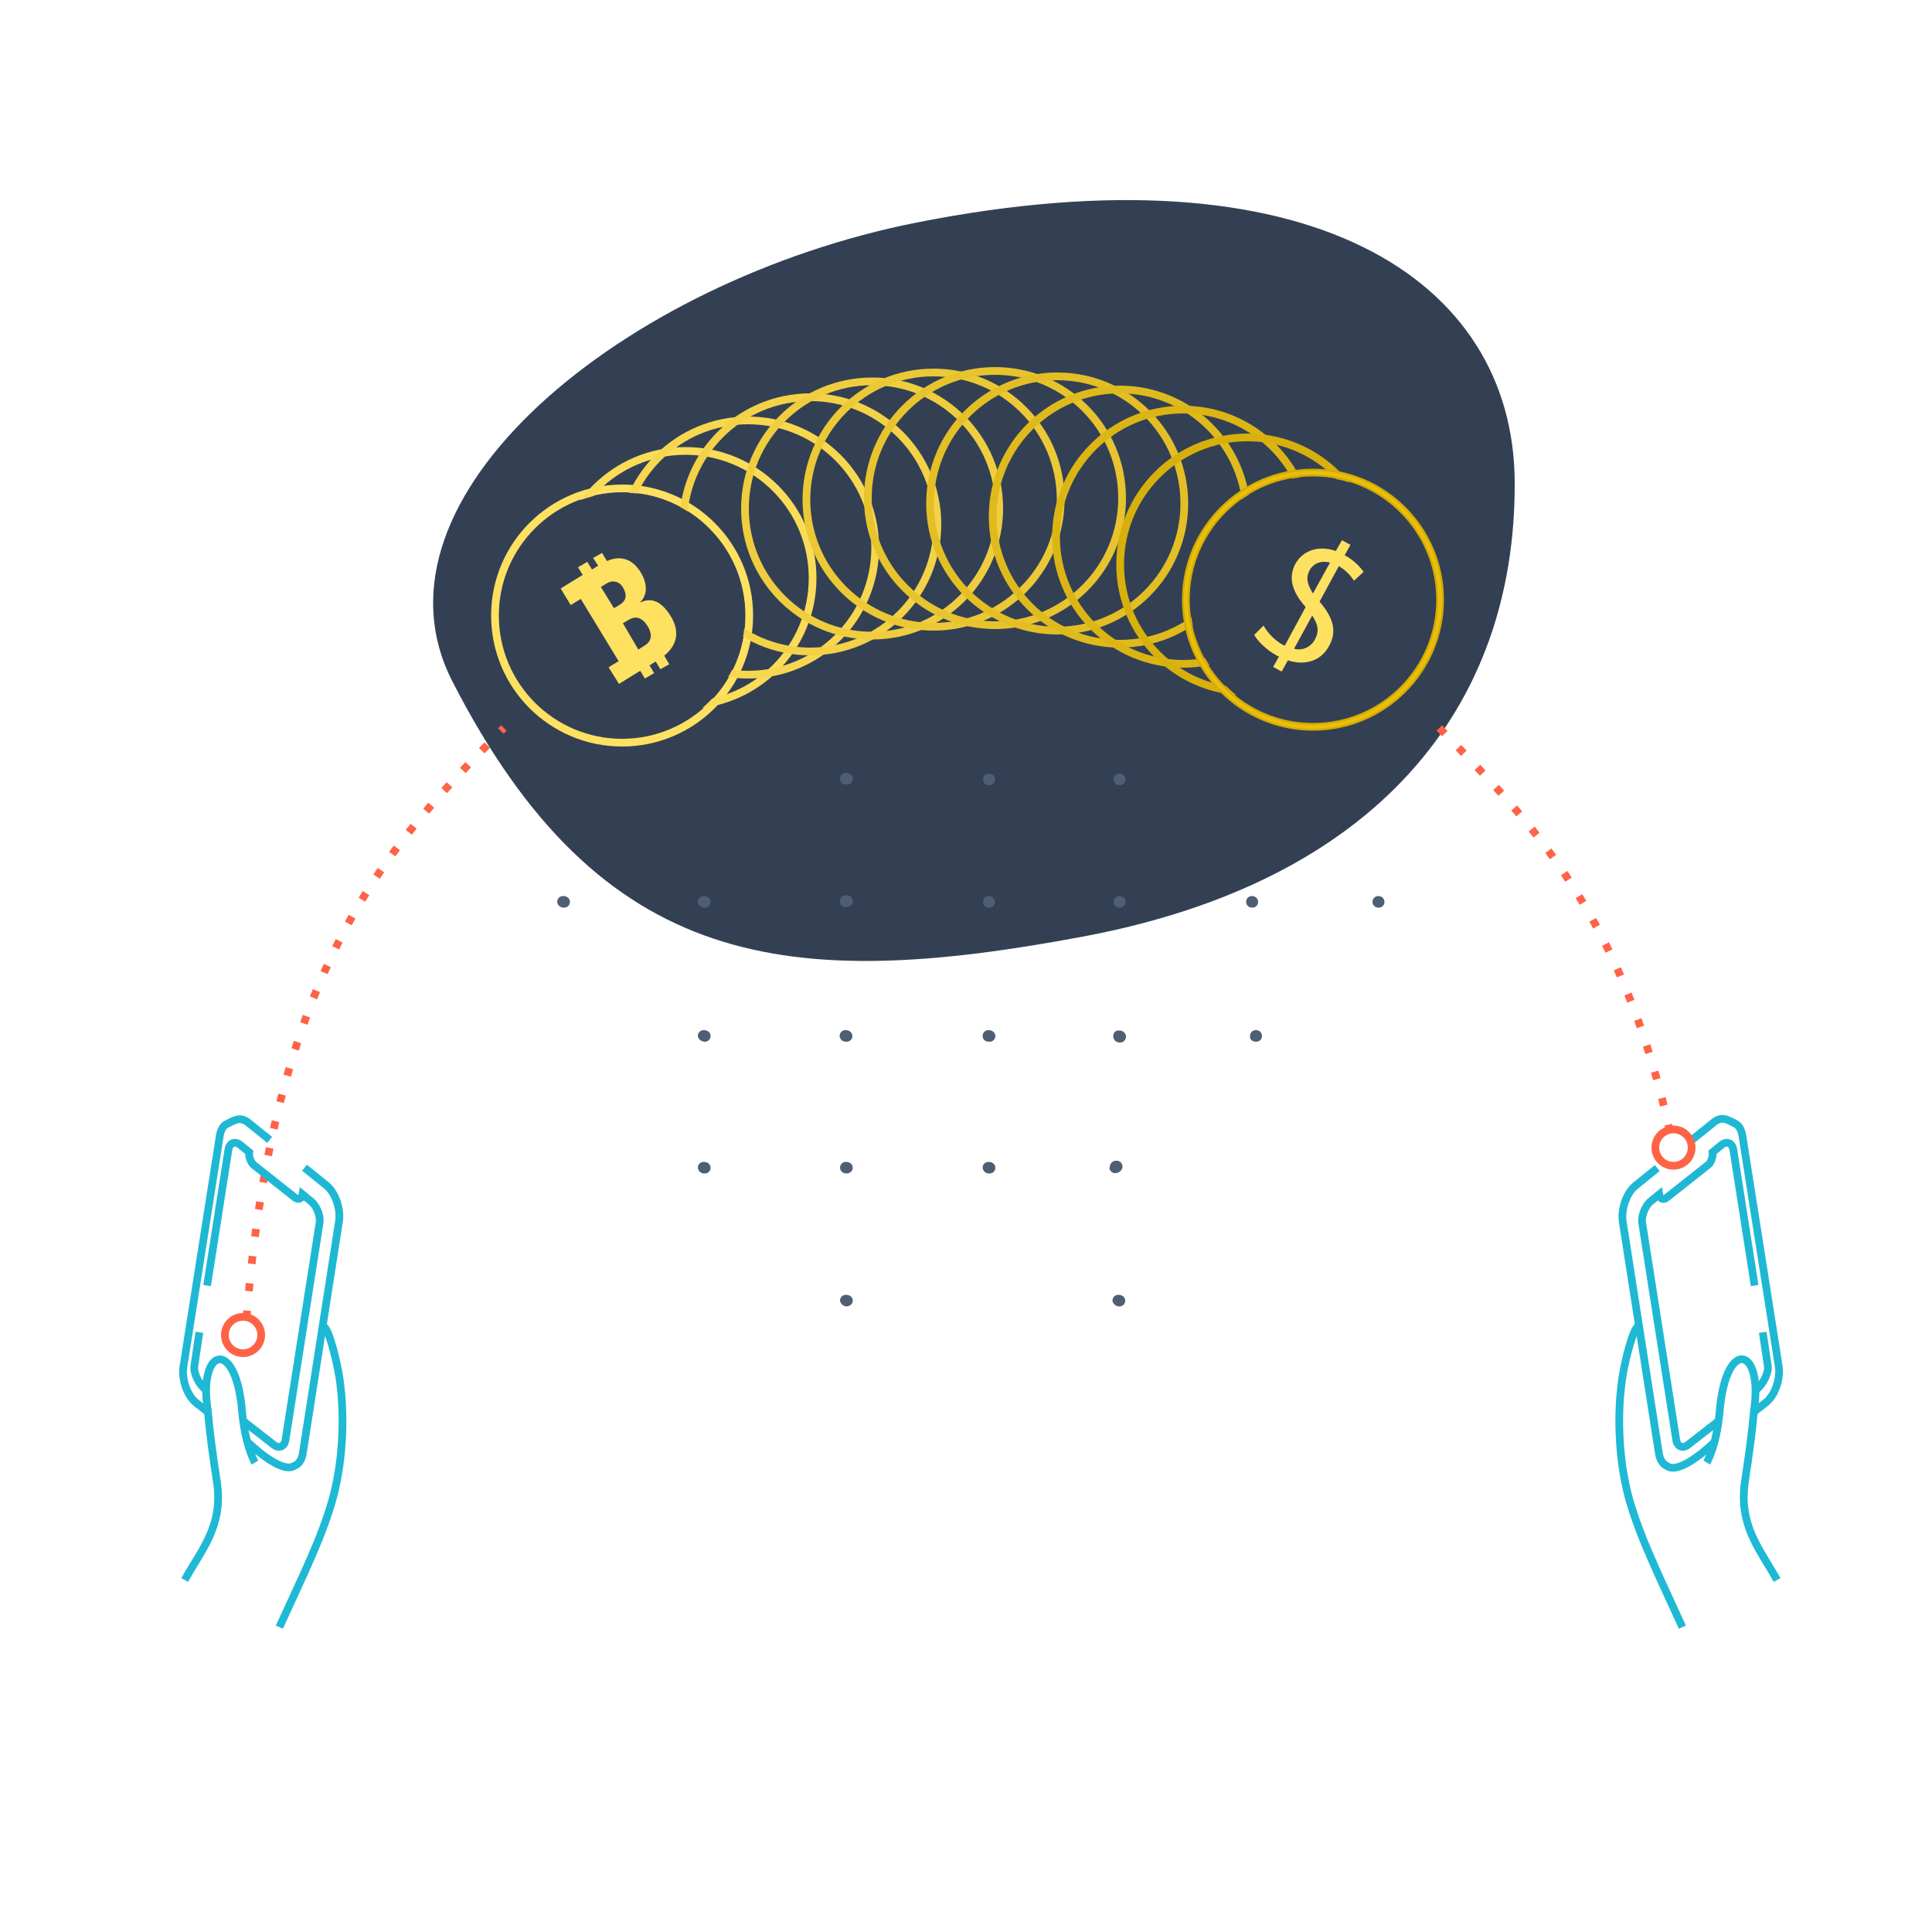 <?xml version="1.0" encoding="utf-8"?>
<!-- Generator: Adobe Illustrator 25.2.1, SVG Export Plug-In . SVG Version: 6.00 Build 0)  -->
<svg version="1.1" id="Layer_1" xmlns="http://www.w3.org/2000/svg" xmlns:xlink="http://www.w3.org/1999/xlink" x="0px" y="0px"
	 viewBox="0 0 500 500" style="enable-background:new 0 0 500 500;" xml:space="preserve">
<style type="text/css">
	.st0{fill:#334054;}
	.st1{fill:none;stroke:#FFE161;stroke-width:2;stroke-miterlimit:10;}
	.st2{fill:none;stroke:#FBDC58;stroke-width:2;stroke-miterlimit:10;}
	.st3{fill:none;stroke:#F7D750;stroke-width:2;stroke-miterlimit:10;}
	.st4{fill:none;stroke:#F3D247;stroke-width:2;stroke-miterlimit:10;}
	.st5{fill:none;stroke:#EFCD3E;stroke-width:2;stroke-miterlimit:10;}
	.st6{fill:none;stroke:#EBC836;stroke-width:2;stroke-miterlimit:10;}
	.st7{fill:none;stroke:#E7C42D;stroke-width:2;stroke-miterlimit:10;}
	.st8{fill:none;stroke:#E3BF25;stroke-width:2;stroke-miterlimit:10;}
	.st9{fill:none;stroke:#DFBA1C;stroke-width:2;stroke-miterlimit:10;}
	.st10{fill:none;stroke:#DBB513;stroke-width:2;stroke-miterlimit:10;}
	.st11{fill:none;stroke:#D7B00B;stroke-width:2;stroke-miterlimit:10;}
	.st12{fill:none;stroke:#D3AB02;stroke-width:2;stroke-miterlimit:10;}
	.st13{fill:none;stroke:#1FB8D4;stroke-width:2;stroke-miterlimit:10;}
	.st14{fill:none;stroke:#1EB9D5;stroke-width:2;stroke-miterlimit:10;}
	.st15{fill:none;stroke:#FF6346;stroke-width:2;stroke-miterlimit:10;stroke-dasharray:2.025,5.063;}
	.st16{fill:#4E5E75;}
	.st17{fill:none;stroke:#FF6346;stroke-width:2;stroke-miterlimit:10;}
	.st18{fill:none;stroke:#EABF0C;stroke-miterlimit:10;}
	.st19{fill:#FFE161;}
	.st20{fill-rule:evenodd;clip-rule:evenodd;fill:#FFE161;}
</style>
<path class="st0" d="M237.2,57.6C339,37.4,391.8,72.2,392,124.8c0.3,58.4-35.9,103.4-111.8,117.6s-124.6,9.2-163.2-66.2
	C92.9,128.7,161.5,72.6,237.2,57.6z"/>
<g>
	<circle class="st1" cx="161" cy="159.3" r="32.9"/>
	<g>
		<circle class="st2" cx="177.4" cy="149.6" r="32.9"/>
	</g>
	<g>
		<circle class="st3" cx="193.6" cy="141.7" r="32.9"/>
	</g>
	<g>
		<circle class="st4" cx="209.7" cy="135.7" r="32.9"/>
	</g>
	<g>
		<circle class="st5" cx="225.7" cy="131.6" r="32.9"/>
	</g>
	<g>
		<circle class="st6" cx="241.6" cy="129.3" r="32.9"/>
	</g>
	<g>
		<circle class="st7" cx="257.5" cy="128.9" r="32.9"/>
	</g>
	<g>
		<circle class="st8" cx="273.6" cy="130.3" r="32.9"/>
	</g>
	<g>
		<circle class="st9" cx="289.8" cy="133.7" r="32.9"/>
	</g>
	<g>
		<circle class="st10" cx="306.2" cy="138.9" r="32.9"/>
	</g>
	<g>
		<circle class="st11" cx="322.8" cy="146.1" r="32.9"/>
	</g>
	<g>
		<circle class="st12" cx="339.8" cy="155.2" r="32.9"/>
	</g>
</g>
<path class="st13" d="M438,294.9l5.6-4.5c1.1-0.9,2.2-1,3.1-0.7c0.9,0.3,2.2,1,2.2,1c1.3,0.6,1.9,1.8,2.2,4.3l9.2,58.4
	c0.6,3.3-0.9,7.6-3.2,9.5l-3.3,2.6"/>
<path class="st13" d="M443.6,373.3c0,0-8.7,8.6-12.2,6.1c-1-0.4-1.9-1.7-2.1-3.4l-9.3-59.6c-0.6-3.3,0.9-7.6,3.2-9.5l5.7-4.6"/>
<path class="st13" d="M454.1,332.7l-5.5-35.1c-0.3-1.9-1.8-2.4-3.2-1.2l-2.2,1.8c0.2,1.1-0.4,2.8-1.3,3.4l-10.5,8.3
	c-0.9,0.8-1.8,0.4-2-0.8l-2.2,1.8c-1.4,1.1-2.5,3.8-2.2,5.6l8.8,56.1c0.3,1.9,1.8,2.4,3.2,1.2l7.7-6"/>
<path class="st13" d="M454.7,359.5c1.4-1.1,3.1-4.1,2.8-6l-1.3-8.7"/>
<path class="st14" d="M435.4,421.1c-6-13.2-10.9-23-13.8-33.2c-3.1-11.4-2.8-23-2-29.4c0.4-4.3,2.8-14.2,4.2-15.1"/>
<g>
	<g>
		<path class="st15" d="M63.8,341.2c7.4-94.8,39.7-125.1,66.6-152.8"/>
	</g>
</g>
<g>
	<g>
		<path class="st15" d="M372.5,188.4c21.9,22.6,47.2,46.7,60,105.9"/>
	</g>
</g>
<g>
	<path class="st16" d="M219,303.7L219,303.7C219.1,303.7,219.1,303.7,219,303.7c1,0,1.7-0.7,1.7-1.5l0,0c0-0.9-0.8-1.5-1.7-1.5
		c-0.1,0-0.1,0-0.1,0c-0.9,0-1.5,0.7-1.5,1.5C217.4,303,218.1,303.7,219,303.7z"/>
	<path class="st16" d="M182.3,303.7L182.3,303.7c0.1,0,0.1,0,0.1,0c0.9,0,1.5-0.7,1.5-1.5l0,0c0-0.9-0.8-1.5-1.7-1.5h-0.1
		c-0.9,0-1.5,0.7-1.5,1.5C180.7,303.1,181.4,303.7,182.3,303.7z"/>
	<path class="st16" d="M217.4,233.2c0,1,0.7,1.7,1.7,1.5l0,0h0.1c0.9,0,1.5-0.7,1.5-1.5v-0.1c-0.1-0.8-0.8-1.4-1.7-1.4
		c-0.1,0-0.1,0-0.1,0C218,231.7,217.4,232.3,217.4,233.2C217.4,233.2,217.4,233.3,217.4,233.2z"/>
	<path class="st16" d="M288.1,268.1c0,1,0.7,1.7,1.7,1.7l0,0h0.1c0.9,0,1.5-0.7,1.5-1.5v-0.1c-0.1-0.9-0.8-1.5-1.7-1.5h-0.1
		C288.8,266.6,288.1,267.2,288.1,268.1C288.1,268.1,288.1,268.2,288.1,268.1z"/>
	<path class="st16" d="M356.8,234.9L356.8,234.9L356.8,234.9c0.9,0,1.5-0.7,1.5-1.5s-0.7-1.5-1.5-1.5h-0.1c-0.9,0-1.5,0.7-1.5,1.5
		S355.8,234.9,356.8,234.9z"/>
	<path class="st16" d="M256,234.9L256,234.9c0.9,0,1.5-0.7,1.5-1.5s-0.7-1.5-1.5-1.5h-0.1c-0.9,0-1.5,0.7-1.5,1.5
		S255,234.9,256,234.9z"/>
	<path class="st16" d="M324.1,234.9L324.1,234.9L324.1,234.9c0.9,0,1.5-0.7,1.5-1.5s-0.7-1.5-1.5-1.5H324c-0.9,0-1.5,0.7-1.5,1.5
		S323.1,234.9,324.1,234.9z"/>
	<path class="st16" d="M325.1,269.6L325.1,269.6L325.1,269.6c0.9,0,1.5-0.7,1.5-1.5c0-0.9-0.7-1.5-1.5-1.5H325
		c-0.9,0-1.5,0.7-1.5,1.5C323.4,269,324.1,269.6,325.1,269.6z"/>
	<path class="st16" d="M289.8,234.9L289.8,234.9c0.9,0,1.5-0.7,1.5-1.5s-0.7-1.5-1.5-1.5h-0.1c-0.9,0-1.5,0.7-1.5,1.5
		S288.8,234.9,289.8,234.9z"/>
	<path class="st16" d="M217.4,201.5c0,1,0.7,1.7,1.7,1.5l0,0h0.1c0.9,0,1.5-0.7,1.5-1.5v-0.1c-0.1-0.8-0.8-1.4-1.7-1.4
		c-0.1,0-0.1,0-0.1,0C218,200,217.4,200.7,217.4,201.5C217.4,201.5,217.4,201.6,217.4,201.5z"/>
	<path class="st16" d="M256,203.2L256,203.2c0.9,0,1.5-0.7,1.5-1.5s-0.7-1.5-1.5-1.5h-0.1c-0.9,0-1.5,0.7-1.5,1.5
		S255,203.2,256,203.2z"/>
	<path class="st16" d="M289.8,203.2L289.8,203.2c0.9,0,1.5-0.7,1.5-1.5s-0.7-1.5-1.5-1.5h-0.1c-0.9,0-1.5,0.7-1.5,1.5
		S288.8,203.2,289.8,203.2z"/>
	<path class="st16" d="M256,269.6L256,269.6h0.1c0.9,0,1.5-0.7,1.5-1.5V268c-0.1-0.8-0.8-1.4-1.7-1.4c-0.1,0-0.1,0-0.1,0
		c-0.9,0-1.5,0.7-1.5,1.5C254.3,269,255,269.6,256,269.6z"/>
	<path class="st16" d="M219,269.6L219,269.6h0.1c0.9,0,1.5-0.7,1.5-1.5V268c-0.1-0.8-0.8-1.4-1.7-1.4c-0.1,0-0.1,0-0.1,0
		c-0.9,0-1.5,0.7-1.5,1.5C217.4,269,218,269.6,219,269.6z"/>
	<path class="st16" d="M287.2,302.1c0,0,0,0.1-0.1,0.2c0.1,0.8,0.9,1.4,1.7,1.3l0,0c0.9-0.1,1.7-0.8,1.7-1.7c0-0.1,0-0.1,0-0.1
		c-0.1-0.9-0.8-1.5-1.7-1.4l0,0C287.9,300.4,287.2,301.2,287.2,302.1L287.2,302.1z"/>
	<path class="st16" d="M182.3,234.9L182.3,234.9c0.1,0,0.1,0,0.1,0c0.9,0,1.5-0.7,1.5-1.5l0,0c0-0.9-0.8-1.5-1.7-1.5h-0.1
		c-0.9,0-1.5,0.7-1.5,1.5C180.7,234.2,181.4,234.9,182.3,234.9z"/>
	<path class="st16" d="M256,303.7L256,303.7c0.1,0,0.1,0,0.1,0c0.9,0,1.5-0.7,1.5-1.5l0,0c0-0.9-0.8-1.5-1.7-1.5h-0.1
		c-0.9,0-1.5,0.7-1.5,1.5C254.4,303.1,255.1,303.7,256,303.7z"/>
	<path class="st16" d="M289.6,338.1L289.6,338.1c0.1,0,0.1,0,0.1,0c0.9,0,1.5-0.7,1.5-1.5l0,0c0-0.9-0.8-1.5-1.7-1.5h-0.1
		c-0.9,0-1.5,0.7-1.5,1.5C288,337.4,288.8,338.1,289.6,338.1z"/>
	<path class="st16" d="M219,338.1L219,338.1L219,338.1c1,0,1.7-0.7,1.7-1.5l0,0c0-0.9-0.8-1.5-1.7-1.5h-0.1c-0.9,0-1.5,0.7-1.5,1.5
		C217.5,337.3,218.1,338,219,338.1z"/>
	<path class="st16" d="M145.9,234.9L145.9,234.9h0.1c0.9,0,1.5-0.7,1.5-1.5l0,0c0-0.9-0.8-1.5-1.7-1.5h-0.1c-0.9,0-1.5,0.7-1.5,1.5
		S145,234.9,145.9,234.9z"/>
	<path class="st16" d="M182.3,269.6L182.3,269.6h0.1c0.9,0,1.5-0.7,1.5-1.5l0,0c0-0.9-0.8-1.5-1.7-1.5c-0.1,0-0.1,0-0.1,0
		c-0.9,0-1.5,0.7-1.5,1.5C180.7,268.9,181.4,269.5,182.3,269.6z"/>
</g>
<circle class="st17" cx="433.1" cy="297" r="4.7"/>
<g>
	<path class="st14" d="M459.9,408.9c-4.5-8.1-10-14.1-8.3-25.6c1-6.5,1.9-13.1,2.3-18.1c2.6-16.6-7.4-19.4-8.9,0.6
		c-0.9,8.8-3.3,12.7-3.3,12.7"/>
</g>
<path class="st13" d="M54,365.6l-3.3-2.6c-2.3-1.9-3.8-6.2-3.2-9.5l9.2-58.4c0.3-2.5,0.9-3.8,2.2-4.3c0,0,1.3-0.7,2.2-1
	c0.9-0.3,2-0.2,3.1,0.7l5.6,4.5"/>
<path class="st13" d="M78.8,302.2l5.7,4.6c2.3,1.9,3.8,6.2,3.2,9.5l-9.3,59.6c-0.2,1.8-1.1,3-2.1,3.4c-3.5,2.5-12.2-6.1-12.2-6.1"/>
<path class="st13" d="M63,367.8l7.7,6c1.4,1.2,2.9,0.7,3.2-1.2l8.8-56.1c0.3-1.9-0.8-4.5-2.2-5.6l-2.2-1.8c-0.2,1.2-1.1,1.5-2,0.8
	l-10.5-8.3c-0.9-0.7-1.5-2.3-1.3-3.4l-2.2-1.8c-1.4-1.2-2.9-0.7-3.2,1.2l-5.5,35.1"/>
<path class="st13" d="M51.6,344.8l-1.3,8.7c-0.3,1.9,1.3,4.9,2.8,6"/>
<path class="st14" d="M83.9,343.4c1.4,0.9,3.8,10.8,4.2,15.1c0.8,6.4,1.1,18-2,29.4c-2.9,10.3-7.8,20-13.8,33.2"/>
<circle class="st17" cx="62.9" cy="345.5" r="4.7"/>
<g>
	<path class="st14" d="M66,378.5c0,0-2.4-3.9-3.3-12.7c-1.5-20-11.6-17.1-8.9-0.6c0.4,5,1.3,11.6,2.3,18.1
		c1.8,11.5-3.8,17.5-8.3,25.6"/>
</g>
<g>
	<circle class="st18" cx="339.8" cy="155.2" r="32.9"/>
</g>
<circle class="st0" cx="161.1" cy="159.2" r="31.7"/>
<circle class="st0" cx="339.7" cy="155.1" r="31.7"/>
<path class="st19" d="M344,167.1c2.1-3.8,1-7.3-2.5-11.4l5-9.2c1.6,1,2.9,2.2,3.9,3.8l2.5-2.3c-1.3-1.8-3-3.3-4.9-4.3l1.5-2.7
	l-2.2-1.2l-1.6,2.8c-4.5-1.6-8.6-0.1-10.5,3.4c-1.9,3.6-0.7,7.3,2.7,11.1l-5.4,10c-0.1-0.1-0.1-0.1-0.3-0.1c-2.2-1.2-4-3-5.2-5.1
	l-2.4,2.4c0.9,1.7,3.3,4,5.9,5.4l0.5,0.2l-1.5,2.7l2.2,1.2l1.6-2.9C338.3,172.5,342.2,170.6,344,167.1z M338.9,147.6
	c0.8-1.5,2.7-2.7,5.3-2l-4.4,8C338.3,151.2,337.9,149.6,338.9,147.6z M334.9,167.9l4.7-8.6c1.6,2.4,1.8,4.2,0.7,6.2
	C339.3,167.4,337.1,168.5,334.9,167.9z"/>
<path class="st20" d="M162.6,175.5l2.6-1.6l0.5-0.3l1.2,2l2.4-1.4l-1.2-2l1.6-1l1.2,2l2.3-1.3l-1.3-2.2c4.4-3.6,3.3-7.6,1.7-10.2
	c-3.1-5.1-6.1-4.4-7.9-3.6l0-0.1c1.9-1.8,1.9-4.8,0.1-7.7c-2.2-3.6-5.4-4.4-8.7-2.9l-1.3-2.1l-2.3,1.3l1.3,2l-1.6,1l-1.2-2l-2.4,1.4
	l1.2,2l-0.5,0.3l-2.6,1.6l-2.6,1.6l2.6,4.3l2.6-1.6l9.8,16.1l-2.6,1.6l2.7,4.3L162.6,175.5z M155.5,151.9l1.5-0.9
	c1.3-0.9,3.1-0.6,4,0.7c0.1,0.1,0.1,0.2,0.2,0.3c1.1,1.8,1,3.4-0.8,4.5l-1.5,0.9L155.5,151.9z M161.2,161.3l1.7-1
	c1.6-0.9,3.3-0.6,4.8,1.9c1,1.7,1.2,3.6-0.9,4.9l-1.6,1L161.2,161.3z"/>
</svg>

